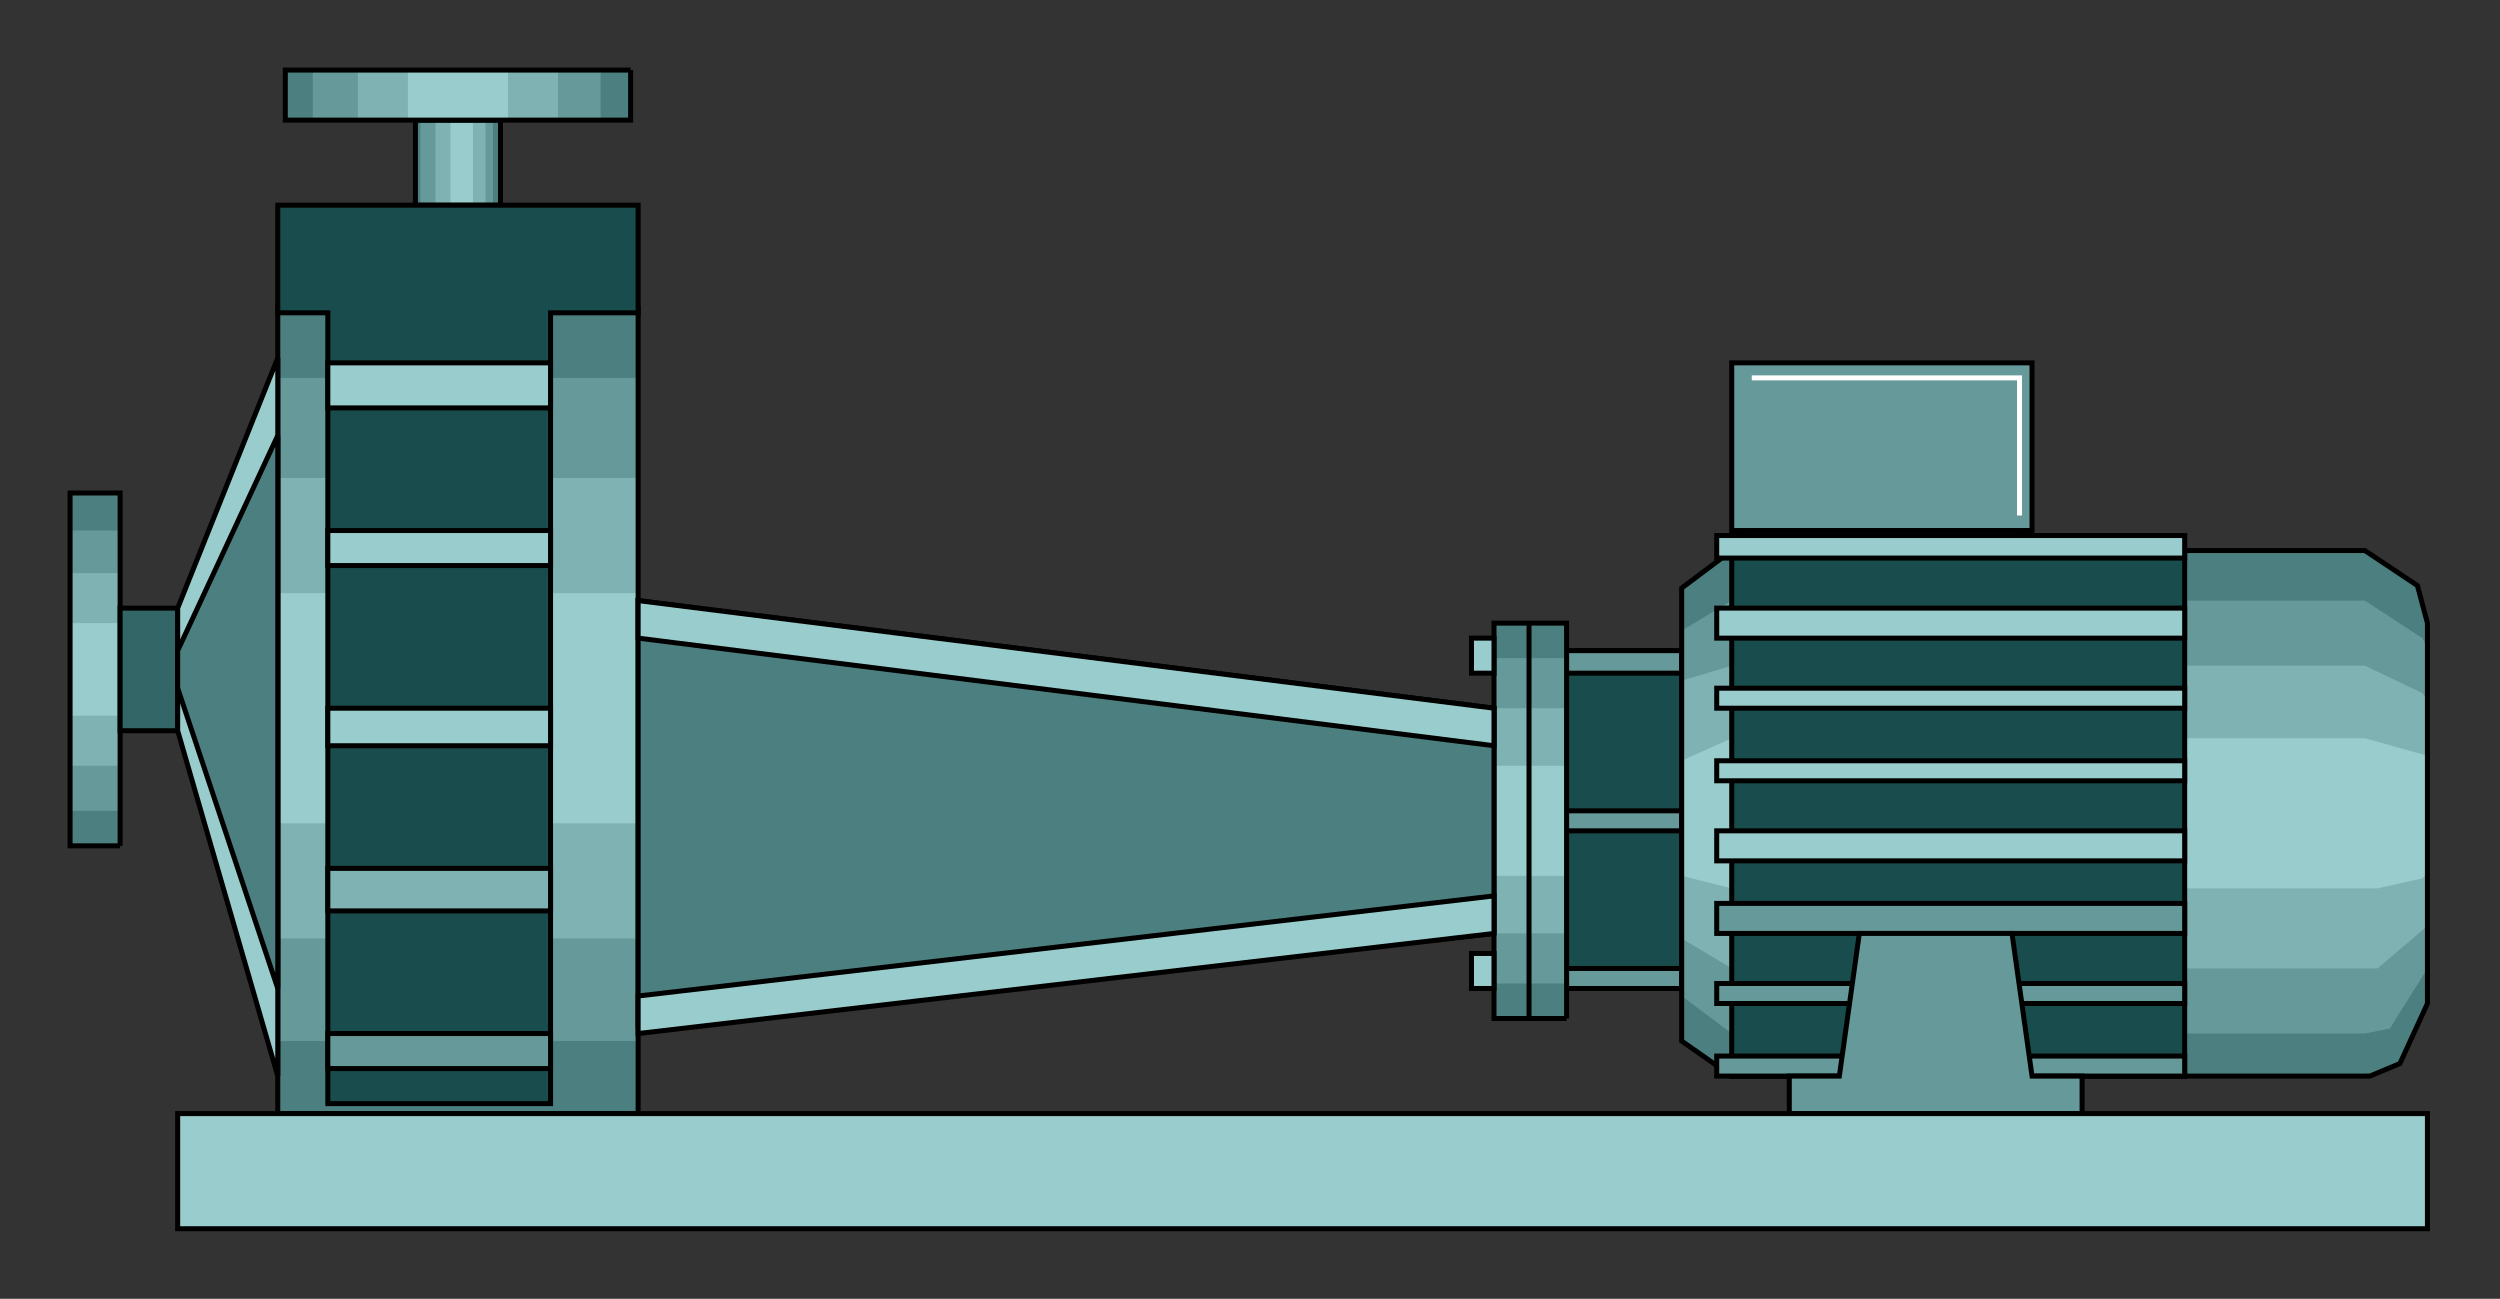 <?xml version="1.0" encoding="utf-8" standalone="no"?><!DOCTYPE svg PUBLIC "-//W3C//DTD SVG 1.1//EN" "http://www.w3.org/Graphics/SVG/1.1/DTD/svg11-flat-20030114.dtd"><svg width="999" height="519" version="1.1" xmlns="http://www.w3.org/2000/svg" xmlns:xlink="http://www.w3.org/1999/xlink">

<rect width="100%" height="100%" fill="#333333" stroke="none"/>

<path style="fill:#4c7f7f" d="M200,48 l-34,0 0,34 34,0 0,-34z" />
<path style="fill:#699" d="M197,48 l-29,0 0,34 29,0 0,-34z" />
<path style="fill:#7fb2b2" d="M194,48 l-20,0 0,34 20,0 0,-34z" />
<path style="fill:#9cc" d="M189,48 l-9,0 0,34 9,0 0,-34z" />
<path style="fill:none;stroke:#000;stroke-width:2" d="M200,48 l-34,0 0,34 34,0 0,-34" />
<path style="fill:#4c7f7f" d="M252,28 l-138,0 0,20 138,0 0,-20z" />
<path style="fill:#699" d="M240,28 l-115,0 0,20 115,0 0,-20z" />
<path style="fill:#7fb2b2" d="M223,28 l-80,0 0,20 80,0 0,-20z" />
<path style="fill:#9cc" d="M203,28 l-40,0 0,20 40,0 0,-20z" />
<path style="fill:none;stroke:#000;stroke-width:2" d="M252,28 l-138,0 0,20 138,0 0,-20" />
<path style="fill:#194c4c;stroke:#000;stroke-width:2" d="M672,260 l-46,0 0,135 46,0 0,-135z" />
<path style="fill:#699;stroke:#000;stroke-width:2" d="M672,260 l-46,0 0,9 46,0 0,-9z" />
<path style="fill:#699;stroke:#000;stroke-width:2" d="M672,387 l-46,0 0,8 46,0 0,-8z" />
<path style="fill:#699;stroke:#000;stroke-width:2" d="M672,324 l-46,0 0,8 46,0 0,-8z" />
<path style="fill:#366;stroke:#000;stroke-width:2" d="M807,209 l-110,0 0,11 110,0 0,-11z" />
<path style="fill:#4c7f7f" d="M255,122 l0,323 -144,0 0,-323 144,0z" />
<path style="fill:#699" d="M255,151 l0,265 -144,0 0,-265 144,0z" />
<path style="fill:#7fb2b2" d="M255,191 l0,184 -144,0 0,-184 144,0z" />
<path style="fill:#9cc" d="M255,237 l0,92 -144,0 0,-92 144,0z" />
<path style="fill:none;stroke:#000;stroke-width:2" d="M255,122 l0,323 -144,0 0,-323 144,0" />
<path style="fill:#4c7f7f" d="M945,430 l-253,0 -20,-14 0,-181 20,-15 3,0 4,0 246,0 21,14 4,15 0,3 0,5 0,144 -11,24 -12,5 -2,0z" />
<path style="fill:#699" d="M945,413 l-253,0 -20,-15 0,-146 20,-12 3,0 4,0 246,0 23,15 2,4 0,4 0,5 0,119 -15,24 -5,1 -5,1z" />
<path style="fill:#7fb2b2" d="M945,387 l-253,0 -20,-12 0,-103 20,-6 3,0 4,0 246,0 23,11 2,3 0,3 0,7 0,80 -20,17 -5,0z" />
<path style="fill:#9cc" d="M945,355 l-253,0 -20,-5 0,-46 20,-9 3,0 4,0 246,0 25,7 0,2 0,3 0,40 0,2 -2,2 -18,4 -5,0z" />
<path style="fill:none;stroke:#000;stroke-width:2" d="M945,430 l-253,0 -20,-14 0,-181 20,-15 3,0 4,0 246,0 21,14 4,15 0,3 0,5 0,144 -11,24 -12,5 -2,0" />
<path style="fill:#699;stroke:#000;stroke-width:2" d="M812,212 l-120,0 0,-67 120,0 0,67z" />
<path style="fill:none;stroke:#fff;stroke-width:2" d="M807,206 l0,-55 -107,0" />
<path style="fill:#194c4c;stroke:#000;stroke-width:2" d="M873,220 l-181,0 0,210 181,0 0,-210z" />
<path style="fill:#9cc;stroke:#000;stroke-width:2" d="M873,304 l-187,0 0,8 187,0 0,-8z" />
<path style="fill:#9cc;stroke:#000;stroke-width:2" d="M873,243 l-187,0 0,12 187,0 0,-12z" />
<path style="fill:#9cc;stroke:#000;stroke-width:2" d="M873,332 l-187,0 0,12 187,0 0,-12z" />
<path style="fill:#9cc;stroke:#000;stroke-width:2" d="M873,275 l-187,0 0,8 187,0 0,-8z" />
<path style="fill:#9cc;stroke:#000;stroke-width:2" d="M873,214 l-187,0 0,9 187,0 0,-9z" />
<path style="fill:#699;stroke:#000;stroke-width:2" d="M873,361 l-187,0 0,12 187,0 0,-12z" />
<path style="fill:#699;stroke:#000;stroke-width:2" d="M873,393 l-187,0 0,8 187,0 0,-8z" />
<path style="fill:#699;stroke:#000;stroke-width:2" d="M873,422 l-187,0 0,8 187,0 0,-8z" />
<path style="fill:#699;stroke:#000;stroke-width:2" d="M715,445 l0,-15 20,0 8,-57 61,0 8,57 20,0 0,15 -117,0z" />
<path style="fill:#9cc;stroke:#000;stroke-width:2" d="M970,445 l-899,0 0,46 899,0 0,-46z" />
<path style="fill:#4c7f7f" d="M626,407 l0,-158 -29,0 0,158 29,0z" />
<path style="fill:#699" d="M626,393 l0,-130 -29,0 0,130 29,0z" />
<path style="fill:#7fb2b2" d="M626,373 l0,-90 -29,0 0,90 29,0z" />
<path style="fill:#9cc" d="M626,350 l0,-44 -29,0 0,44 29,0z" />
<path style="fill:none;stroke:#000;stroke-width:2" d="M626,407 l0,-158 -29,0 0,158 29,0" />
<path style="fill:none;stroke:#000;stroke-width:2" d="M611,407 l0,-158" />
<path style="fill:#4c7f7f;stroke:#000;stroke-width:2" d="M597,373 l-342,37 0,-170 342,43 0,90z" />
<path style="fill:#9cc;stroke:#000;stroke-width:2" d="M597,283 l-342,-43 0,15 342,43 0,-15z" />
<path style="fill:#9cc;stroke:#000;stroke-width:2" d="M597,358 l-342,40 0,15 342,-40 0,-15z" />
<path style="fill:#9cc;stroke:#000;stroke-width:2" d="M597,381 l-9,0 0,14 9,0 0,-14z" />
<path style="fill:#9cc;stroke:#000;stroke-width:2" d="M597,255 l-9,0 0,14 9,0 0,-14z" />
<path style="fill:#194c4c;stroke:#000;stroke-width:2" d="M111,82 l0,43 20,0 0,316 89,0 0,-316 35,0 0,-43 -144,0z" />
<path style="fill:#7fb2b2;stroke:#000;stroke-width:2" d="M220,347 l-89,0 0,17 89,0 0,-17z" />
<path style="fill:#699;stroke:#000;stroke-width:2" d="M220,413 l-89,0 0,14 89,0 0,-14z" />
<path style="fill:#9cc;stroke:#000;stroke-width:2" d="M220,283 l-89,0 0,15 89,0 0,-15z" />
<path style="fill:#9cc;stroke:#000;stroke-width:2" d="M220,212 l-89,0 0,14 89,0 0,-14z" />
<path style="fill:#9cc;stroke:#000;stroke-width:2" d="M220,145 l-89,0 0,18 89,0 0,-18z" />
<path style="fill:#4c7f7f" d="M48,338 l0,-141 -20,0 0,141 20,0z" />
<path style="fill:#699" d="M48,324 l0,-112 -20,0 0,112 20,0z" />
<path style="fill:#7fb2b2" d="M48,306 l0,-77 -20,0 0,77 20,0z" />
<path style="fill:#9cc" d="M48,286 l0,-37 -20,0 0,37 20,0z" />
<path style="fill:none;stroke:#000;stroke-width:2" d="M48,338 l0,-141 -20,0 0,141 20,0" />
<path style="fill:#366;stroke:#000;stroke-width:2" d="M48,243 l23,0 0,49 -23,0 0,-49z" />
<path style="fill:#9cc;stroke:#000;stroke-width:2" d="M71,243 l40,-100 0,287 -40,-138 0,-49z" />
<path style="fill:#4c7f7f;stroke:#000;stroke-width:2" d="M71,260 l40,-86 0,221 -40,-120 0,-15z" />

</svg>
